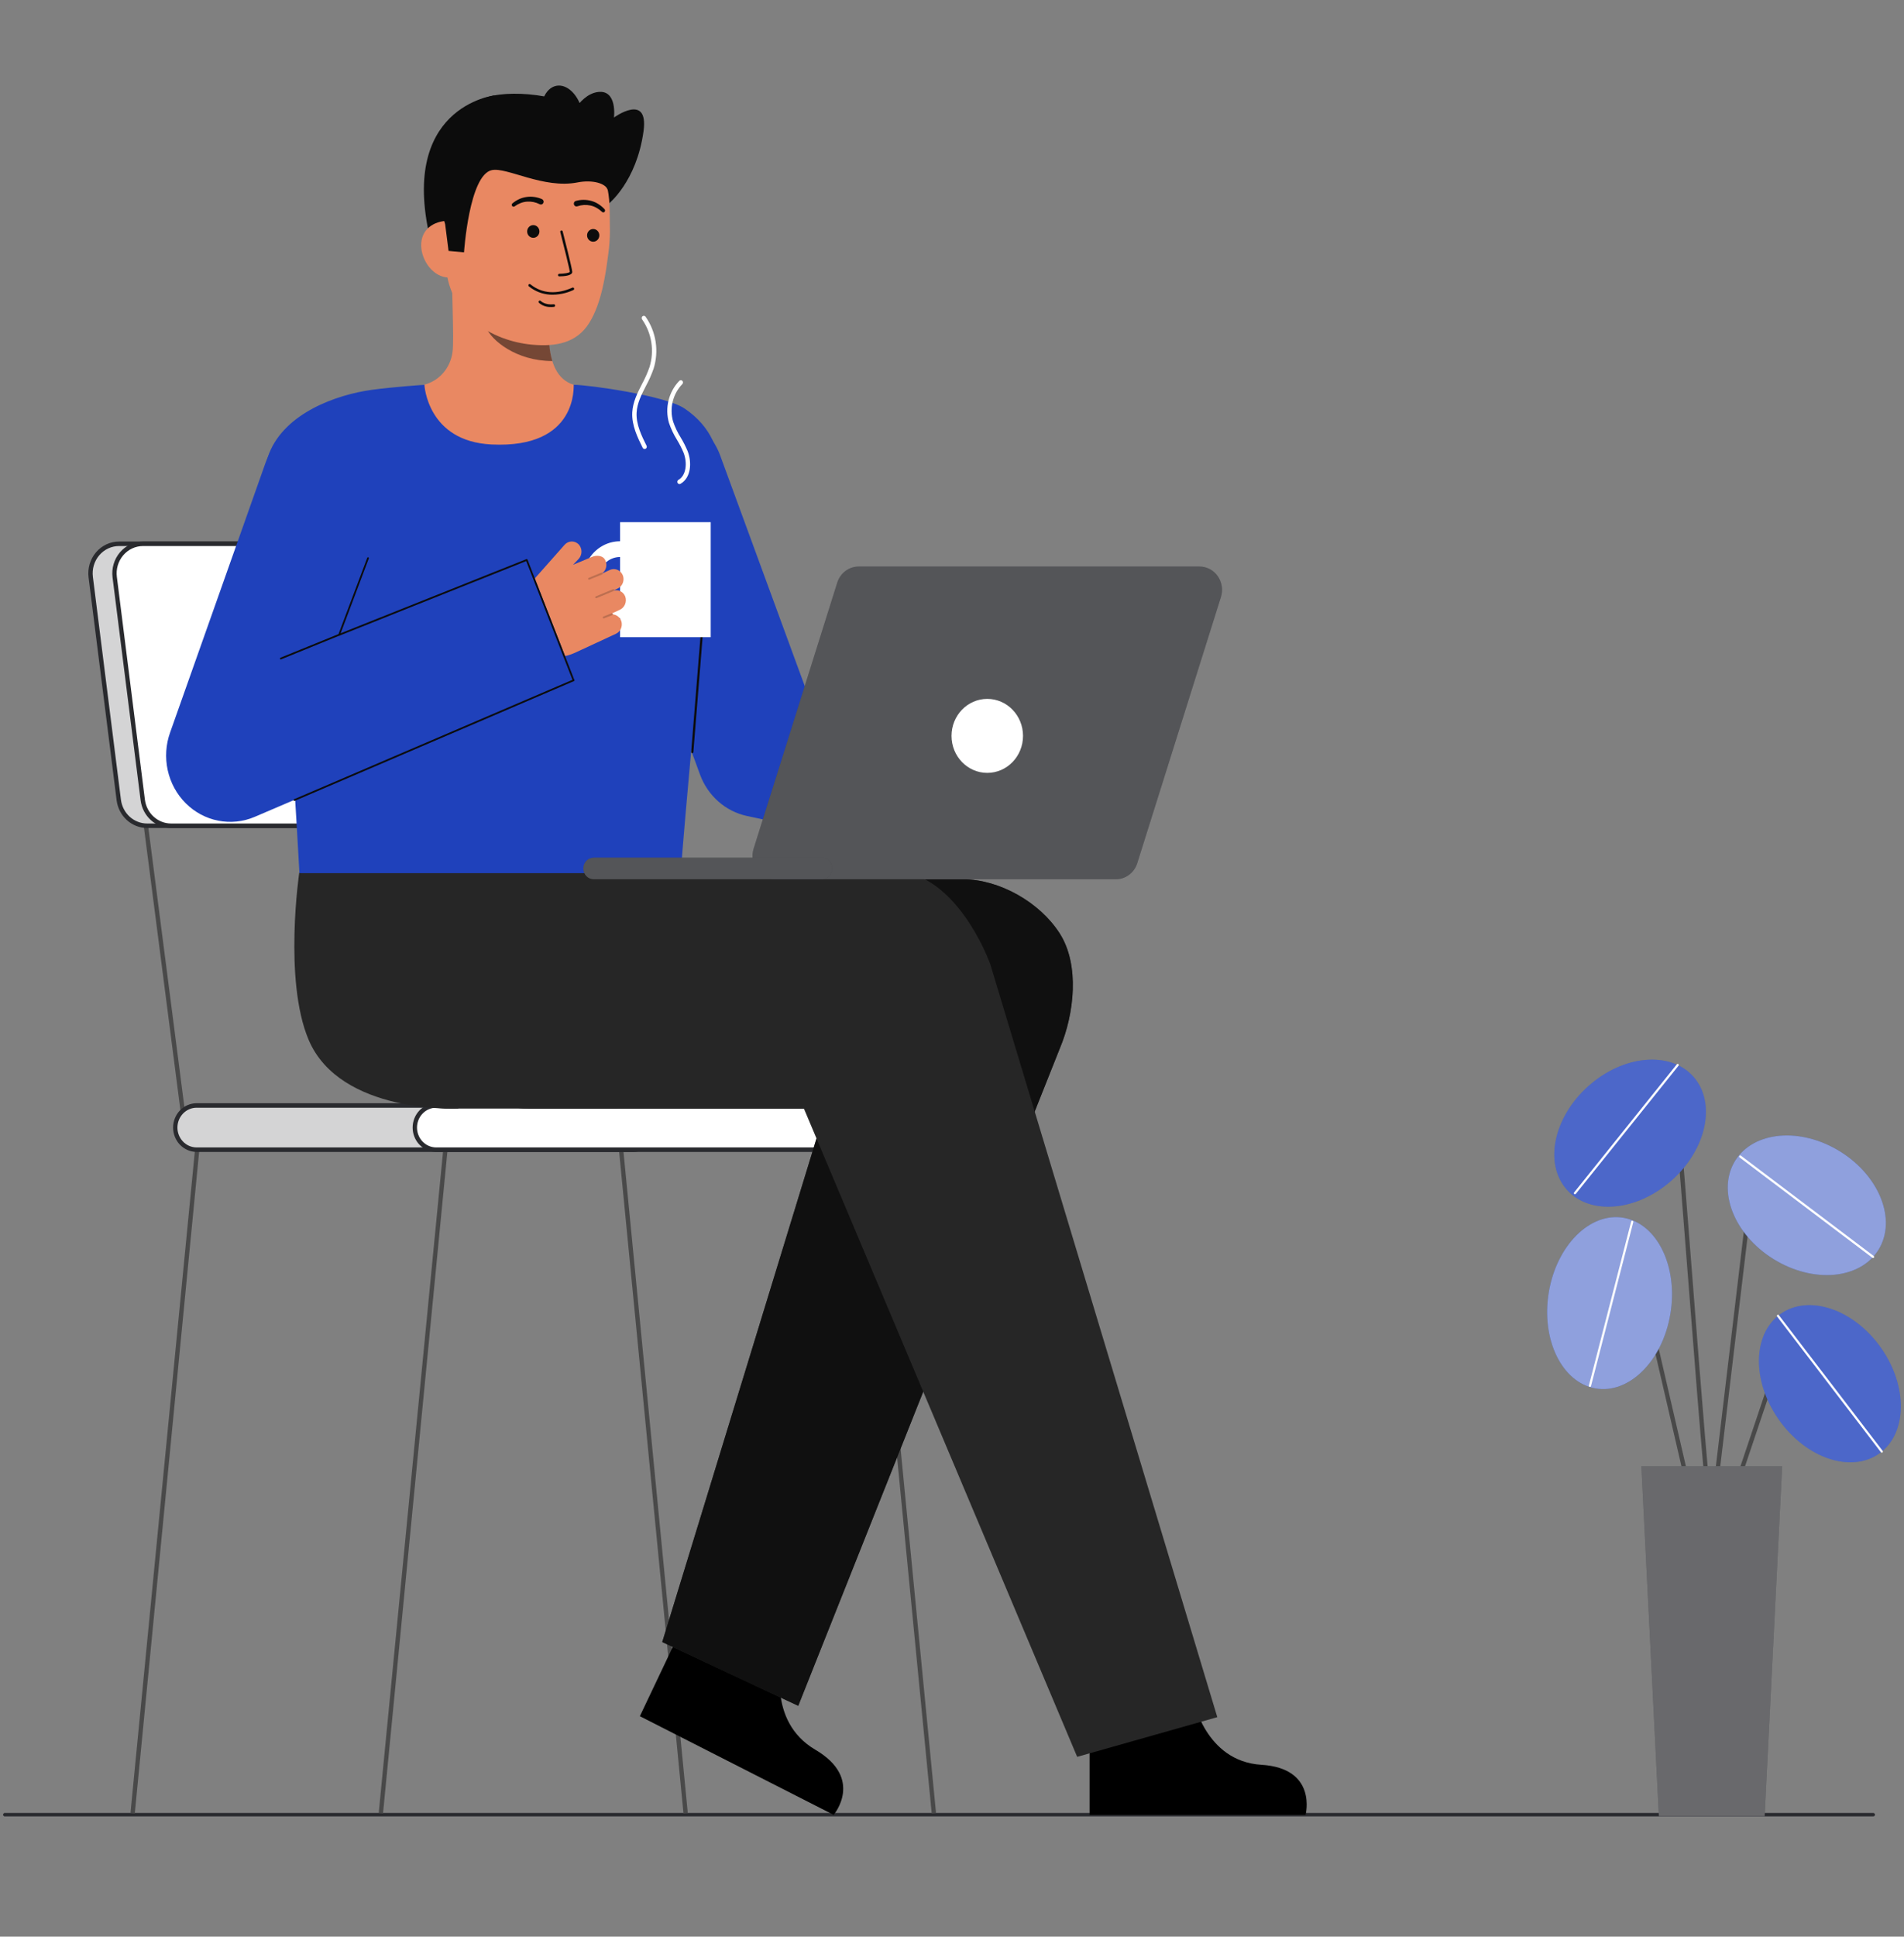<svg width="301" height="306" viewBox="0 0 301 306" fill="none" xmlns="http://www.w3.org/2000/svg">
<rect x="0" y="0" width="301" height="306" fill="#808080" stroke="none"/>
<g clip-path="url(#clip0_1182_3524)">
<path d="M296.157 286.978H0.74C0.709 286.978 0.678 286.972 0.648 286.96C0.619 286.947 0.593 286.929 0.57 286.906C0.548 286.883 0.53 286.855 0.518 286.825C0.506 286.795 0.5 286.763 0.5 286.73C0.5 286.697 0.506 286.665 0.518 286.635C0.53 286.605 0.548 286.577 0.57 286.554C0.593 286.531 0.619 286.513 0.648 286.5C0.678 286.488 0.709 286.481 0.74 286.481H296.157C296.22 286.481 296.282 286.508 296.327 286.554C296.372 286.601 296.397 286.664 296.397 286.73C296.397 286.796 296.372 286.859 296.327 286.906C296.282 286.952 296.22 286.978 296.157 286.978H296.157Z" fill="#292A2E"/>
<g opacity="0.65">
<path d="M296.157 286.978H0.74C0.709 286.978 0.678 286.972 0.648 286.96C0.619 286.947 0.593 286.929 0.57 286.906C0.548 286.883 0.53 286.855 0.518 286.825C0.506 286.795 0.5 286.763 0.5 286.73C0.5 286.697 0.506 286.665 0.518 286.635C0.53 286.605 0.548 286.577 0.57 286.554C0.593 286.531 0.619 286.513 0.648 286.5C0.678 286.488 0.709 286.481 0.74 286.481H296.157C296.22 286.481 296.282 286.508 296.327 286.554C296.372 286.601 296.397 286.664 296.397 286.73C296.397 286.796 296.372 286.859 296.327 286.906C296.282 286.952 296.22 286.978 296.157 286.978H296.157Z" fill="#292A2E"/>
</g>
<path d="M21.307 286.541L20.633 286.407L31.172 178.096L31.847 178.23L21.307 286.541Z" fill="#494949"/>
<path d="M60.55 286.541L59.876 286.407L70.415 178.096L71.089 178.23L60.55 286.541Z" fill="#494949"/>
<path d="M147.295 286.541L147.969 286.407L137.43 178.096L136.756 178.23L147.295 286.541Z" fill="#494949"/>
<path d="M108.052 286.541L108.726 286.407L98.187 178.096L97.513 178.23L108.052 286.541Z" fill="#494949"/>
<path d="M94.075 130.428L93.394 130.522L99.551 178.211L100.232 178.117L94.075 130.428Z" fill="#494949"/>
<path d="M23.407 130.427L22.727 130.521L28.883 178.21L29.564 178.116L23.407 130.427Z" fill="#494949"/>
<path d="M100.173 174.67H31.052C29.187 174.67 27.675 176.234 27.675 178.163V178.163C27.675 180.092 29.187 181.655 31.052 181.655H100.173C102.038 181.655 103.55 180.092 103.55 178.163V178.163C103.55 176.234 102.038 174.67 100.173 174.67Z" fill="#292A2E"/>
<path opacity="0.8" d="M100.173 174.67H31.052C29.187 174.67 27.675 176.234 27.675 178.163V178.163C27.675 180.092 29.187 181.655 31.052 181.655H100.173C102.038 181.655 103.55 180.092 103.55 178.163V178.163C103.55 176.234 102.038 174.67 100.173 174.67Z" fill="white"/>
<path d="M100.172 182.01H31.052C30.071 182.001 29.134 181.591 28.444 180.87C27.754 180.15 27.367 179.177 27.367 178.163C27.367 177.149 27.754 176.176 28.444 175.455C29.134 174.735 30.071 174.325 31.052 174.315H100.172C101.152 174.325 102.089 174.735 102.779 175.455C103.469 176.176 103.856 177.149 103.856 178.163C103.856 179.177 103.469 180.15 102.779 180.87C102.089 181.591 101.152 182.001 100.172 182.01ZM31.052 175.026C30.253 175.034 29.489 175.369 28.927 175.956C28.366 176.544 28.05 177.337 28.05 178.163C28.05 178.989 28.366 179.782 28.927 180.37C29.489 180.957 30.253 181.291 31.052 181.3H100.172C100.971 181.291 101.734 180.957 102.296 180.37C102.858 179.782 103.173 178.989 103.173 178.163C103.173 177.337 102.858 176.544 102.296 175.956C101.734 175.369 100.971 175.034 100.172 175.026H31.052Z" fill="#292A2E"/>
<path d="M138.11 174.67H68.989C67.124 174.67 65.612 176.234 65.612 178.163V178.163C65.612 180.092 67.124 181.655 68.989 181.655H138.11C139.975 181.655 141.487 180.092 141.487 178.163V178.163C141.487 176.234 139.975 174.67 138.11 174.67Z" fill="white"/>
<path d="M138.111 182.01H68.989C68.498 182.015 68.01 181.919 67.555 181.728C67.099 181.537 66.685 181.254 66.336 180.897C65.986 180.539 65.709 180.113 65.52 179.644C65.331 179.175 65.233 178.671 65.233 178.163C65.233 177.654 65.331 177.151 65.52 176.682C65.709 176.213 65.986 175.787 66.336 175.429C66.685 175.071 67.099 174.789 67.555 174.598C68.01 174.406 68.498 174.31 68.989 174.315H138.111C138.602 174.31 139.09 174.406 139.545 174.598C140.001 174.789 140.415 175.071 140.764 175.429C141.114 175.787 141.391 176.213 141.58 176.682C141.769 177.151 141.867 177.654 141.867 178.163C141.867 178.671 141.769 179.175 141.58 179.644C141.391 180.113 141.114 180.539 140.764 180.897C140.415 181.254 140.001 181.537 139.545 181.728C139.09 181.919 138.602 182.015 138.111 182.01ZM68.989 175.026C68.588 175.021 68.19 175.099 67.819 175.255C67.447 175.41 67.109 175.641 66.823 175.933C66.538 176.224 66.312 176.572 66.157 176.954C66.003 177.337 65.923 177.748 65.923 178.163C65.923 178.578 66.003 178.988 66.157 179.371C66.312 179.754 66.538 180.101 66.823 180.393C67.109 180.685 67.447 180.915 67.819 181.071C68.19 181.227 68.588 181.305 68.989 181.3H138.111C138.512 181.305 138.91 181.227 139.281 181.071C139.653 180.915 139.991 180.685 140.277 180.393C140.562 180.101 140.788 179.754 140.943 179.371C141.097 178.988 141.177 178.578 141.177 178.163C141.177 177.748 141.097 177.337 140.943 176.954C140.788 176.572 140.562 176.224 140.277 175.933C139.991 175.641 139.653 175.41 139.281 175.255C138.91 175.099 138.512 175.021 138.111 175.026H68.989Z" fill="#292A2E"/>
<path d="M90.288 130.474H23.252C22.157 130.474 21.098 130.061 20.274 129.313C19.451 128.565 18.919 127.533 18.777 126.409L14.343 91.192C14.26 90.534 14.314 89.865 14.501 89.23C14.688 88.595 15.004 88.008 15.427 87.509C15.851 87.01 16.372 86.611 16.957 86.337C17.542 86.063 18.177 85.922 18.819 85.922H85.854C86.95 85.922 88.009 86.334 88.832 87.082C89.656 87.83 90.188 88.862 90.329 89.987L94.764 125.204C94.847 125.862 94.793 126.531 94.606 127.166C94.419 127.801 94.103 128.387 93.679 128.886C93.256 129.385 92.734 129.784 92.15 130.058C91.565 130.332 90.93 130.474 90.288 130.474Z" fill="#292A2E"/>
<path opacity="0.8" d="M90.288 130.474H23.252C22.157 130.474 21.098 130.061 20.274 129.313C19.451 128.565 18.919 127.533 18.777 126.409L14.343 91.192C14.26 90.534 14.314 89.865 14.501 89.23C14.688 88.595 15.004 88.008 15.427 87.509C15.851 87.01 16.372 86.611 16.957 86.337C17.542 86.063 18.177 85.922 18.819 85.922H85.854C86.95 85.922 88.009 86.334 88.832 87.082C89.656 87.83 90.188 88.862 90.329 89.987L94.764 125.204C94.847 125.862 94.793 126.531 94.606 127.166C94.419 127.801 94.103 128.387 93.679 128.886C93.256 129.385 92.734 129.784 92.15 130.058C91.565 130.332 90.93 130.474 90.288 130.474Z" fill="white"/>
<path d="M90.288 130.829H23.253C22.074 130.826 20.936 130.381 20.051 129.577C19.165 128.773 18.592 127.664 18.437 126.456L14.002 91.239C13.913 90.53 13.971 89.81 14.172 89.127C14.374 88.444 14.713 87.812 15.169 87.276C15.625 86.739 16.186 86.309 16.816 86.014C17.445 85.72 18.128 85.567 18.818 85.567H85.854C87.033 85.57 88.171 86.015 89.056 86.82C89.942 87.624 90.516 88.733 90.67 89.942L95.105 125.158C95.194 125.867 95.136 126.587 94.934 127.27C94.733 127.953 94.393 128.584 93.938 129.121C93.482 129.658 92.921 130.088 92.291 130.382C91.662 130.677 90.979 130.829 90.288 130.829V130.829ZM18.818 86.277C18.225 86.277 17.639 86.408 17.099 86.661C16.558 86.914 16.077 87.283 15.685 87.744C15.294 88.205 15.002 88.746 14.829 89.333C14.657 89.92 14.607 90.538 14.684 91.146L19.118 126.363C19.251 127.401 19.743 128.353 20.503 129.044C21.264 129.734 22.241 130.116 23.253 130.119H90.288C90.882 130.119 91.468 129.988 92.008 129.735C92.549 129.482 93.031 129.112 93.422 128.651C93.813 128.191 94.105 127.649 94.278 127.062C94.45 126.475 94.5 125.857 94.423 125.248L89.989 90.032C89.856 88.994 89.364 88.042 88.603 87.352C87.843 86.661 86.866 86.279 85.854 86.277H18.818Z" fill="#292A2E"/>
<path d="M94.079 130.474H27.043C25.947 130.474 24.889 130.061 24.065 129.313C23.242 128.565 22.709 127.533 22.568 126.409L18.134 91.192C18.051 90.534 18.105 89.865 18.292 89.23C18.479 88.595 18.795 88.008 19.218 87.51C19.642 87.011 20.163 86.611 20.748 86.337C21.333 86.064 21.967 85.922 22.609 85.922H89.645C90.741 85.922 91.8 86.334 92.623 87.082C93.447 87.83 93.979 88.862 94.121 89.987L98.555 125.204C98.638 125.862 98.584 126.531 98.397 127.166C98.21 127.801 97.894 128.387 97.47 128.886C97.047 129.385 96.525 129.784 95.94 130.058C95.356 130.332 94.721 130.474 94.079 130.474Z" fill="white"/>
<path d="M94.079 130.829H27.043C25.865 130.826 24.727 130.381 23.842 129.577C22.956 128.773 22.383 127.664 22.228 126.456L17.793 91.239C17.704 90.53 17.762 89.81 17.963 89.127C18.164 88.444 18.504 87.812 18.96 87.276C19.416 86.739 19.977 86.309 20.606 86.014C21.236 85.72 21.918 85.567 22.609 85.567H89.645C90.824 85.57 91.962 86.015 92.847 86.82C93.733 87.624 94.306 88.733 94.461 89.942L98.895 125.158C98.984 125.867 98.926 126.587 98.725 127.27C98.524 127.953 98.184 128.585 97.728 129.121C97.273 129.658 96.711 130.088 96.082 130.383C95.453 130.677 94.77 130.83 94.079 130.829V130.829ZM22.609 86.277C22.016 86.277 21.43 86.408 20.89 86.661C20.349 86.914 19.867 87.283 19.476 87.744C19.085 88.205 18.793 88.746 18.62 89.333C18.447 89.92 18.398 90.538 18.474 91.146L22.908 126.363C23.041 127.401 23.534 128.353 24.294 129.044C25.055 129.734 26.031 130.116 27.043 130.119H94.079C94.672 130.119 95.259 129.988 95.799 129.735C96.34 129.482 96.822 129.113 97.213 128.652C97.604 128.191 97.896 127.649 98.069 127.062C98.242 126.475 98.291 125.857 98.215 125.248L93.78 90.032C93.647 88.994 93.155 88.041 92.395 87.351C91.634 86.66 90.657 86.278 89.645 86.276L22.609 86.277Z" fill="#292A2E"/>
<path d="M188.623 268.426C188.623 268.426 190.464 278.296 199.398 278.845C208.333 279.395 206.396 286.756 206.396 286.756H172.253V269.115L188.623 268.426Z" fill="black"/>
<path d="M123.667 262.195C123.667 262.195 121.107 271.891 128.89 276.464C136.672 281.036 131.791 286.756 131.791 286.756L101.155 271.168L108.684 255.338L123.667 262.195Z" fill="black"/>
<path d="M96.175 32.234C96.175 32.234 100.629 28.757 101.733 20.753C102.588 14.555 97.06 18.57 97.06 18.57C97.06 18.57 97.633 14.102 94.485 14.545C91.336 14.988 89.575 19.683 89.575 19.683" fill="#0C0C0C"/>
<path d="M78.214 15.068C78.214 15.068 62.594 16.8 68.241 38.69L69.623 38.786L72.429 38.98" fill="#0C0C0C"/>
<path d="M93.558 61.551C93.49 61.542 92.728 74.618 78.037 73.479C67.868 72.692 64.242 61.533 64.009 61.533C65.105 61.292 66.46 60.926 66.999 60.8C68.172 60.518 69.235 59.874 70.046 58.952C70.857 58.03 71.377 56.875 71.537 55.64C71.835 53.787 71.331 44.303 71.485 42.428L87.096 46.031C86.878 49.992 85.351 59.175 90.701 60.8C91.593 61.069 92.552 61.316 93.558 61.551Z" fill="#E98862"/>
<path opacity="0.52" d="M87.315 57.047C87.071 56.232 86.913 55.392 86.846 54.542C86.674 52.601 86.709 50.647 86.948 48.714C83.776 48.271 80.787 46.916 78.321 44.804C78.031 45.912 76.437 50.749 76.879 51.802C77.711 53.791 81.631 57.047 87.315 57.047Z" fill="#0C0C0C"/>
<path d="M84.093 54.459C77.934 53.888 70.563 49.864 70.457 41.218L70.361 33.417C70.255 24.771 74.559 17.705 82.431 17.601C90.302 17.498 96.272 24.429 96.378 33.075L96.42 36.528C96.415 37.714 96.331 38.899 96.17 40.073C95.766 43.18 95.14 47.904 93.102 51.099C91.176 54.116 88.028 54.824 84.093 54.459Z" fill="#E98862"/>
<path d="M86.951 46.556C88.222 46.616 89.488 46.366 90.648 45.826C90.672 45.815 90.694 45.8 90.712 45.781C90.731 45.761 90.745 45.739 90.755 45.714C90.764 45.689 90.769 45.662 90.769 45.635C90.769 45.608 90.763 45.581 90.753 45.556C90.743 45.532 90.728 45.509 90.709 45.49C90.691 45.471 90.669 45.456 90.644 45.446C90.62 45.436 90.594 45.431 90.568 45.432C90.542 45.432 90.516 45.438 90.493 45.448C87.993 46.551 85.723 46.389 83.929 44.981C83.893 44.952 83.855 44.924 83.816 44.898C83.771 44.877 83.719 44.873 83.672 44.889C83.625 44.905 83.585 44.938 83.56 44.983C83.535 45.027 83.528 45.08 83.538 45.13C83.549 45.18 83.578 45.224 83.618 45.254C83.633 45.263 83.656 45.282 83.687 45.307C84.63 46.05 85.767 46.485 86.951 46.556Z" fill="#0C0C0C"/>
<path d="M86.891 48.504C87.121 48.519 87.351 48.513 87.58 48.487C87.632 48.481 87.68 48.454 87.713 48.412C87.746 48.37 87.762 48.315 87.756 48.261C87.751 48.207 87.725 48.157 87.684 48.123C87.643 48.089 87.59 48.073 87.538 48.079C86.162 48.23 85.506 47.578 85.478 47.55C85.44 47.513 85.39 47.493 85.339 47.494C85.287 47.494 85.237 47.516 85.201 47.554C85.164 47.592 85.143 47.643 85.143 47.696C85.142 47.75 85.161 47.801 85.197 47.84C85.671 48.257 86.269 48.492 86.891 48.504Z" fill="#0C0C0C"/>
<path d="M93.778 38.191C94.314 38.191 94.748 37.742 94.748 37.188C94.748 36.634 94.314 36.185 93.778 36.185C93.243 36.185 92.809 36.634 92.809 37.188C92.809 37.742 93.243 38.191 93.778 38.191Z" fill="#0C0C0C"/>
<path d="M84.306 37.576C84.842 37.576 85.276 37.127 85.276 36.573C85.276 36.019 84.842 35.57 84.306 35.57C83.771 35.57 83.337 36.019 83.337 36.573C83.337 37.127 83.771 37.576 84.306 37.576Z" fill="#0C0C0C"/>
<path d="M70.978 43.845C68.586 43.877 66.615 41.256 66.584 38.782C66.552 36.308 68.475 34.919 70.868 34.887L72.12 36.528L73.034 43.818L70.978 43.845Z" fill="#E98862"/>
<path d="M73.357 39.87C73.357 39.87 74.165 27.637 77.751 26.881C80.14 26.378 85.934 29.882 91.299 28.824C93.647 28.362 95.876 28.962 96.102 30.109C96.192 30.563 97.654 24.037 93.978 19.085C91.051 15.144 81.473 14.029 77.115 15.322C65.049 18.901 70.374 35.426 70.374 35.426L70.912 39.643L73.357 39.87Z" fill="#0C0C0C"/>
<path d="M88.395 43.669C88.4 43.67 88.405 43.67 88.41 43.669C89.181 43.661 90.473 43.559 90.468 42.962C90.463 42.468 89.103 37.148 88.948 36.543C88.931 36.496 88.897 36.457 88.854 36.434C88.811 36.411 88.76 36.405 88.713 36.418C88.666 36.431 88.626 36.462 88.599 36.504C88.573 36.546 88.562 36.597 88.57 36.647C89.174 39.003 90.074 42.631 90.077 42.967C90.003 43.109 89.207 43.255 88.408 43.264C88.358 43.265 88.31 43.286 88.274 43.323C88.239 43.359 88.218 43.409 88.216 43.461C88.215 43.513 88.233 43.563 88.266 43.602C88.3 43.641 88.347 43.665 88.397 43.669H88.395Z" fill="#0C0C0C"/>
<path d="M91.026 31.751C91.837 31.52 92.692 31.52 93.502 31.751C93.9 31.861 94.279 32.033 94.628 32.261C94.973 32.483 95.289 32.75 95.568 33.055C95.622 33.108 95.653 33.182 95.655 33.259C95.657 33.336 95.63 33.411 95.579 33.468C95.528 33.524 95.458 33.558 95.384 33.562C95.309 33.566 95.236 33.539 95.18 33.488L95.163 33.472C94.903 33.224 94.615 33.011 94.304 32.837C93.999 32.664 93.671 32.54 93.33 32.469C92.659 32.324 91.963 32.364 91.312 32.586L91.285 32.596C91.177 32.635 91.059 32.629 90.957 32.578C90.854 32.527 90.775 32.436 90.737 32.325C90.699 32.214 90.705 32.092 90.754 31.986C90.803 31.879 90.891 31.798 90.999 31.758L91.026 31.751Z" fill="#0C0C0C"/>
<path d="M85.29 32.254C84.673 31.944 83.989 31.808 83.305 31.86C82.958 31.884 82.617 31.961 82.293 32.09C81.963 32.22 81.65 32.392 81.361 32.602L81.343 32.614C81.281 32.656 81.206 32.67 81.134 32.656C81.062 32.641 80.998 32.599 80.955 32.536C80.913 32.474 80.895 32.398 80.906 32.322C80.916 32.247 80.954 32.179 81.013 32.132C81.329 31.869 81.677 31.648 82.047 31.475C82.422 31.298 82.82 31.18 83.229 31.125C83.638 31.065 84.053 31.064 84.463 31.121C84.883 31.175 85.294 31.291 85.683 31.465C85.787 31.512 85.87 31.6 85.912 31.71C85.953 31.82 85.951 31.942 85.906 32.051C85.86 32.159 85.775 32.244 85.669 32.287C85.562 32.331 85.444 32.328 85.339 32.281C85.331 32.278 85.323 32.274 85.316 32.27L85.29 32.254Z" fill="#0C0C0C"/>
<path d="M89.874 23.329C91.644 22.946 92.638 20.451 92.094 17.756C91.549 15.061 89.672 13.186 87.902 13.569C86.131 13.952 85.137 16.447 85.682 19.142C86.226 21.837 88.103 23.712 89.874 23.329Z" fill="#0C0C0C"/>
<path d="M104.692 259.457L130.528 175.164H83.696C74.289 175.164 70.367 166.913 70.367 157.185C70.367 147.456 79.615 138.928 89.022 138.928H152.228C157.965 138.928 164.399 142.557 167.548 147.517C170.697 152.478 169.845 160.164 167.564 165.609L126.192 269.53" fill="#262626"/>
<path opacity="0.8" d="M104.692 259.457L130.528 175.164H83.696C74.289 175.164 70.367 166.913 70.367 157.185C70.367 147.456 79.615 138.928 89.022 138.928H152.228C157.965 138.928 164.399 142.557 167.548 147.517C170.697 152.478 169.845 160.164 167.564 165.609L126.192 269.53" fill="#0A0A0A"/>
<path d="M170.289 277.591L127.089 175.164L70.367 175.16C57.076 174.082 50.989 166.549 51.182 156.823C51.373 147.219 56.075 137.734 65.319 137.734H141.771C148.61 137.88 153.991 145.696 156.528 152.266L192.441 271.321" fill="#262626"/>
<path d="M47.313 137.852C47.313 137.852 44.794 154.841 48.787 164.287C53.772 176.079 72.46 175.16 72.46 175.16L71.407 137.735L47.313 137.852Z" fill="#262626"/>
<path d="M158.153 137.517L118.086 128.931C116.416 128.573 114.861 127.786 113.563 126.641C112.266 125.497 111.269 124.033 110.664 122.384L94.905 79.436C94.425 78.147 94.196 76.772 94.231 75.392C94.266 74.011 94.565 72.651 95.11 71.39C95.655 70.129 96.435 68.992 97.406 68.044C98.378 67.096 99.52 66.355 100.769 65.865C102.018 65.375 103.348 65.145 104.682 65.188C106.017 65.231 107.331 65.546 108.547 66.116C109.764 66.686 110.86 67.498 111.772 68.507C112.684 69.516 113.394 70.701 113.862 71.995L127.648 109.563L162.269 116.982C162.269 116.982 158.848 137.666 158.153 137.517Z" fill="#1F41BB"/>
<path d="M111.811 90.344C111.348 95.966 108.068 131.04 107.622 137.965H47.34C46.993 131.719 45.438 104.409 44.125 92.194C42.871 80.54 41.113 75.237 42.557 71.615C45.104 65.227 53.211 62.375 58.701 61.606C62.053 61.137 67.095 60.8 67.095 60.8C67.095 60.8 67.522 69.732 77.702 70.229C91.558 70.903 90.633 60.8 90.702 60.8C92.947 60.8 105.166 62.489 108.221 64.548C112.537 67.457 113.812 71.421 113.863 75.064C113.921 79.257 112.335 83.966 111.811 90.344Z" fill="#1F41BB"/>
<path d="M109.442 119.001H109.427C109.405 118.999 109.383 118.993 109.363 118.982C109.343 118.972 109.325 118.957 109.31 118.939C109.296 118.921 109.285 118.901 109.278 118.878C109.271 118.856 109.268 118.833 109.27 118.81L110.835 99.367C110.837 99.344 110.842 99.321 110.853 99.3C110.863 99.279 110.877 99.26 110.894 99.245C110.911 99.23 110.932 99.219 110.953 99.212C110.975 99.205 110.998 99.203 111.02 99.205C111.043 99.207 111.065 99.213 111.085 99.224C111.105 99.235 111.123 99.25 111.137 99.267C111.152 99.285 111.163 99.306 111.17 99.328C111.177 99.35 111.179 99.374 111.177 99.397L109.612 118.839C109.609 118.883 109.589 118.924 109.558 118.954C109.526 118.984 109.485 119.001 109.442 119.001Z" fill="#0C0C0C"/>
<path d="M119.133 134.109L132.36 92.059C132.592 91.32 133.045 90.676 133.653 90.219C134.261 89.763 134.993 89.517 135.744 89.517H189.632C190.194 89.517 190.748 89.654 191.248 89.918C191.749 90.182 192.182 90.564 192.512 91.034C192.842 91.504 193.06 92.049 193.147 92.623C193.235 93.196 193.19 93.784 193.016 94.336L179.79 136.386C179.557 137.125 179.105 137.769 178.497 138.225C177.889 138.682 177.157 138.928 176.405 138.928H122.517C121.956 138.928 121.402 138.79 120.901 138.527C120.401 138.263 119.968 137.88 119.638 137.41C119.308 136.94 119.09 136.396 119.002 135.822C118.914 135.248 118.959 134.661 119.133 134.109Z" fill="#292A2E"/>
<path opacity="0.2" d="M119.133 134.109L132.36 92.059C132.592 91.32 133.045 90.676 133.653 90.219C134.261 89.763 134.993 89.517 135.744 89.517H189.632C190.194 89.517 190.748 89.654 191.248 89.918C191.749 90.182 192.182 90.564 192.512 91.034C192.842 91.504 193.06 92.049 193.147 92.623C193.235 93.196 193.19 93.784 193.016 94.336L179.79 136.386C179.557 137.125 179.105 137.769 178.497 138.225C177.889 138.682 177.157 138.928 176.405 138.928H122.517C121.956 138.928 121.402 138.79 120.901 138.527C120.401 138.263 119.968 137.88 119.638 137.41C119.308 136.94 119.09 136.396 119.002 135.822C118.914 135.248 118.959 134.661 119.133 134.109Z" fill="white"/>
<path d="M129.923 135.518H93.85C92.951 135.518 92.223 136.272 92.223 137.201V137.245C92.223 138.174 92.951 138.928 93.85 138.928H129.923C130.822 138.928 131.55 138.174 131.55 137.245V137.201C131.55 136.272 130.822 135.518 129.923 135.518Z" fill="#292A2E"/>
<path opacity="0.2" d="M129.923 135.518H93.85C92.951 135.518 92.223 136.272 92.223 137.201V137.245C92.223 138.174 92.951 138.928 93.85 138.928H129.923C130.822 138.928 131.55 138.174 131.55 137.245V137.201C131.55 136.272 130.822 135.518 129.923 135.518Z" fill="white"/>
<path d="M156.075 122.119C159.196 122.119 161.727 119.502 161.727 116.274C161.727 113.045 159.196 110.429 156.075 110.429C152.953 110.429 150.423 113.045 150.423 116.274C150.423 119.502 152.953 122.119 156.075 122.119Z" fill="white"/>
<path d="M112.357 82.506H98.028V100.68H112.357V82.506Z" fill="white"/>
<path d="M98.028 97.661C96.867 97.661 95.733 97.305 94.768 96.638C93.803 95.972 93.05 95.024 92.606 93.915C92.162 92.806 92.046 91.586 92.272 90.409C92.499 89.231 93.058 88.15 93.878 87.301C94.699 86.453 95.745 85.875 96.883 85.64C98.021 85.406 99.201 85.526 100.273 85.986C101.346 86.445 102.262 87.223 102.907 88.221C103.552 89.219 103.896 90.392 103.896 91.593C103.894 93.201 103.275 94.744 102.175 95.882C101.075 97.019 99.584 97.659 98.028 97.661ZM98.028 88.01C97.343 88.01 96.673 88.22 96.103 88.614C95.533 89.007 95.089 89.567 94.827 90.222C94.565 90.876 94.496 91.597 94.63 92.292C94.763 92.987 95.093 93.626 95.578 94.127C96.063 94.628 96.68 94.969 97.352 95.107C98.024 95.245 98.721 95.174 99.354 94.903C99.987 94.632 100.528 94.173 100.909 93.583C101.289 92.994 101.492 92.301 101.492 91.593C101.491 90.642 101.126 89.732 100.477 89.06C99.827 88.388 98.946 88.011 98.028 88.01Z" fill="white"/>
<path d="M98.854 94.285C98.724 93.934 98.478 93.642 98.16 93.459C97.841 93.277 97.472 93.216 97.115 93.288C97.121 93.271 97.125 93.252 97.125 93.234L97.606 93.012C97.942 92.864 98.219 92.6 98.39 92.265C98.56 91.93 98.613 91.544 98.54 91.174C98.49 90.942 98.39 90.725 98.249 90.538C98.107 90.351 97.927 90.199 97.722 90.093C97.517 89.986 97.292 89.928 97.062 89.923C96.833 89.917 96.605 89.965 96.395 90.061L95.262 90.585C95.262 90.581 95.262 90.576 95.259 90.572C95.255 90.562 95.249 90.553 95.243 90.545C95.522 90.328 95.722 90.019 95.81 89.668C95.897 89.318 95.868 88.947 95.725 88.617C95.41 87.736 94.295 87.666 93.557 88.006L90.592 89.243L91.487 88.305C91.767 87.999 91.925 87.594 91.928 87.172C91.931 86.751 91.779 86.344 91.503 86.034C91.355 85.879 91.178 85.757 90.983 85.675C90.788 85.593 90.579 85.553 90.368 85.558C90.157 85.562 89.95 85.611 89.758 85.702C89.567 85.792 89.395 85.921 89.253 86.083L78.713 97.988L82.318 101.579C83.437 102.694 84.853 103.438 86.384 103.715C87.915 103.993 89.492 103.791 90.911 103.136L97.336 100.157C97.672 100.009 97.949 99.746 98.12 99.411C98.29 99.076 98.343 98.69 98.27 98.319C98.197 97.986 98.023 97.686 97.774 97.463C97.524 97.239 97.212 97.104 96.883 97.076C96.887 97.058 96.887 97.039 96.884 97.02C96.88 97.002 96.873 96.984 96.863 96.969C96.853 96.953 96.84 96.94 96.825 96.93C96.809 96.919 96.792 96.912 96.775 96.909L97.961 96.361C98.336 96.197 98.638 95.891 98.803 95.505C98.969 95.12 98.987 94.684 98.854 94.285Z" fill="#E98862"/>
<path opacity="0.2" d="M93.118 91.593C93.084 91.593 93.051 91.581 93.025 91.559C92.999 91.536 92.981 91.505 92.975 91.471C92.968 91.436 92.974 91.4 92.99 91.37C93.007 91.339 93.033 91.315 93.065 91.302L95.07 90.485C95.088 90.478 95.107 90.475 95.126 90.475C95.145 90.475 95.164 90.48 95.181 90.487C95.199 90.495 95.215 90.507 95.228 90.521C95.241 90.535 95.252 90.552 95.259 90.57C95.266 90.589 95.269 90.608 95.269 90.628C95.269 90.648 95.264 90.667 95.257 90.686C95.249 90.704 95.238 90.72 95.224 90.734C95.211 90.748 95.194 90.758 95.177 90.766L93.171 91.582C93.155 91.589 93.137 91.593 93.118 91.593Z" fill="#0C0C0C"/>
<path opacity="0.2" d="M94.237 94.525C94.204 94.525 94.171 94.513 94.145 94.491C94.119 94.468 94.101 94.437 94.095 94.403C94.088 94.369 94.094 94.333 94.11 94.303C94.126 94.272 94.152 94.248 94.183 94.235L96.926 93.094C96.961 93.081 97 93.083 97.034 93.099C97.068 93.115 97.095 93.144 97.109 93.18C97.123 93.216 97.123 93.256 97.109 93.292C97.095 93.328 97.068 93.357 97.034 93.373L94.292 94.514C94.275 94.522 94.256 94.525 94.237 94.525Z" fill="#0C0C0C"/>
<path opacity="0.2" d="M95.433 97.709C95.399 97.709 95.366 97.696 95.34 97.674C95.314 97.651 95.296 97.62 95.29 97.585C95.284 97.55 95.29 97.515 95.307 97.484C95.324 97.453 95.35 97.43 95.382 97.417L96.69 96.91C96.726 96.896 96.766 96.897 96.801 96.913C96.836 96.93 96.864 96.96 96.877 96.998C96.891 97.035 96.89 97.076 96.874 97.113C96.858 97.149 96.829 97.178 96.793 97.192L95.485 97.699C95.469 97.706 95.451 97.709 95.433 97.709Z" fill="#0C0C0C"/>
<path d="M101.903 70.945C101.84 70.945 101.778 70.927 101.724 70.893C101.67 70.859 101.626 70.81 101.597 70.752C100.815 69.176 99.843 67.214 99.953 65.157C100.04 63.521 100.781 62.068 101.498 60.664C101.96 59.815 102.355 58.929 102.677 58.014C103.07 56.75 103.169 55.409 102.966 54.099C102.763 52.788 102.264 51.546 101.51 50.473C101.481 50.436 101.461 50.393 101.449 50.347C101.437 50.301 101.434 50.253 101.44 50.206C101.446 50.159 101.461 50.114 101.485 50.073C101.508 50.032 101.539 49.997 101.576 49.969C101.613 49.941 101.655 49.92 101.699 49.909C101.744 49.898 101.79 49.896 101.836 49.904C101.881 49.912 101.924 49.928 101.963 49.954C102.002 49.979 102.035 50.012 102.062 50.051C102.881 51.216 103.424 52.564 103.644 53.986C103.865 55.409 103.758 56.865 103.332 58.236C102.999 59.189 102.589 60.112 102.108 60.995C101.394 62.394 100.719 63.715 100.64 65.196C100.541 67.061 101.428 68.85 102.21 70.428C102.237 70.482 102.25 70.543 102.248 70.603C102.246 70.664 102.228 70.723 102.198 70.775C102.167 70.827 102.124 70.87 102.073 70.9C102.022 70.93 101.964 70.945 101.905 70.945H101.903Z" fill="white"/>
<path d="M107.416 76.487C107.34 76.487 107.266 76.461 107.206 76.413C107.146 76.365 107.103 76.297 107.084 76.221C107.065 76.145 107.071 76.064 107.101 75.992C107.131 75.92 107.183 75.86 107.25 75.822C108.522 75.096 108.665 73.076 108.067 71.542C107.771 70.837 107.424 70.156 107.029 69.505C106.502 68.66 106.073 67.755 105.752 66.806C105.424 65.65 105.403 64.423 105.692 63.255C105.981 62.088 106.569 61.022 107.394 60.171C107.459 60.106 107.547 60.071 107.637 60.073C107.728 60.075 107.814 60.114 107.877 60.181C107.94 60.248 107.975 60.338 107.974 60.432C107.973 60.525 107.936 60.615 107.872 60.681C107.137 61.44 106.613 62.39 106.355 63.431C106.097 64.472 106.116 65.566 106.408 66.597C106.713 67.492 107.12 68.347 107.62 69.142C108.033 69.824 108.395 70.538 108.704 71.276C109.404 73.072 109.248 75.493 107.581 76.443C107.531 76.472 107.474 76.487 107.416 76.487Z" fill="white"/>
<path d="M90.798 107.439L40.242 129.078C38.419 129.85 36.418 130.055 34.484 129.67C32.55 129.285 30.766 128.326 29.351 126.909C27.935 125.493 26.95 123.681 26.514 121.694C26.078 119.708 26.211 117.633 26.897 115.724L41.975 73.13C43.925 67.701 49.417 64.58 54.666 66.597C57.187 67.565 59.232 69.529 60.352 72.057C61.473 74.585 61.576 77.469 60.64 80.076L53.762 100.236L83.392 88.422" fill="#1F41BB"/>
<path d="M90.675 107.632C90.648 107.632 90.622 107.624 90.6 107.608C90.577 107.593 90.56 107.571 90.549 107.545L83.193 88.655L53.662 100.441C53.638 100.451 53.611 100.453 53.586 100.448C53.56 100.442 53.536 100.429 53.518 100.41C53.499 100.39 53.487 100.366 53.481 100.339C53.476 100.313 53.478 100.285 53.488 100.26L58.054 88.139C58.067 88.105 58.093 88.077 58.126 88.062C58.159 88.047 58.196 88.046 58.229 88.06C58.263 88.073 58.289 88.1 58.304 88.134C58.318 88.168 58.319 88.206 58.306 88.241L53.851 100.066L83.221 88.344C83.254 88.33 83.29 88.331 83.323 88.346C83.356 88.36 83.381 88.388 83.395 88.422L90.8 107.44C90.813 107.475 90.813 107.513 90.799 107.547C90.785 107.581 90.758 107.608 90.726 107.622C90.71 107.629 90.692 107.632 90.675 107.632Z" fill="#0C0C0C"/>
<path d="M44.388 104.192C44.356 104.192 44.325 104.181 44.301 104.16C44.276 104.139 44.26 104.11 44.254 104.078C44.248 104.046 44.253 104.013 44.269 103.984C44.284 103.956 44.309 103.934 44.338 103.922L53.588 100.158C53.604 100.151 53.622 100.148 53.64 100.148C53.658 100.148 53.675 100.152 53.692 100.159C53.709 100.166 53.723 100.177 53.736 100.19C53.748 100.203 53.758 100.219 53.765 100.236C53.771 100.253 53.775 100.272 53.774 100.29C53.774 100.309 53.77 100.327 53.763 100.344C53.755 100.361 53.745 100.376 53.732 100.389C53.719 100.402 53.704 100.412 53.687 100.418L44.437 104.182C44.421 104.189 44.405 104.192 44.388 104.192Z" fill="#0C0C0C"/>
<path d="M46.542 126.551C46.511 126.551 46.48 126.54 46.456 126.52C46.432 126.499 46.415 126.47 46.409 126.439C46.403 126.407 46.408 126.374 46.422 126.345C46.437 126.317 46.461 126.295 46.49 126.282L90.625 107.364C90.641 107.357 90.659 107.353 90.677 107.353C90.694 107.353 90.712 107.357 90.728 107.364C90.745 107.371 90.76 107.381 90.772 107.394C90.785 107.407 90.794 107.422 90.801 107.439C90.808 107.456 90.811 107.474 90.811 107.493C90.811 107.511 90.808 107.529 90.801 107.546C90.794 107.563 90.784 107.579 90.772 107.591C90.759 107.604 90.744 107.615 90.728 107.622L46.593 126.54C46.577 126.548 46.56 126.551 46.542 126.551Z" fill="#0C0C0C"/>
<path d="M270.609 240.413C270.518 240.413 270.431 240.375 270.366 240.309C269.883 239.808 269.094 230.629 266.97 203.301C266.101 192.118 265.28 181.556 264.681 175.137C264.638 174.679 264.467 174.625 264.41 174.608C263.59 174.352 261.096 176.386 259.704 178.167C259.647 178.24 259.564 178.287 259.473 178.297C259.383 178.307 259.292 178.279 259.221 178.22C259.15 178.161 259.105 178.075 259.095 177.981C259.086 177.887 259.113 177.794 259.17 177.72C260.091 176.543 263.091 173.456 264.608 173.928C264.914 174.023 265.294 174.298 265.365 175.069C265.964 181.493 266.785 192.058 267.655 203.244C268.945 219.851 270.408 238.665 270.888 239.85C270.925 239.903 270.947 239.966 270.952 240.031C270.956 240.096 270.944 240.161 270.915 240.219C270.886 240.278 270.842 240.326 270.788 240.36C270.734 240.395 270.672 240.413 270.609 240.413Z" fill="#494949"/>
<path d="M263.799 186.916C269.497 182.193 271.385 174.841 268.017 170.496C264.649 166.151 257.3 166.457 251.603 171.18C245.906 175.903 244.017 183.254 247.385 187.6C250.753 191.945 258.102 191.639 263.799 186.916Z" fill="#1F41BB"/>
<path opacity="0.2" d="M263.799 186.916C269.497 182.193 271.385 174.841 268.017 170.496C264.649 166.151 257.3 166.457 251.603 171.18C245.906 175.903 244.017 183.254 247.385 187.6C250.753 191.945 258.102 191.639 263.799 186.916Z" fill="white"/>
<path d="M248.982 188.705C248.95 188.705 248.918 188.695 248.89 188.677C248.863 188.659 248.841 188.633 248.827 188.603C248.813 188.572 248.808 188.538 248.812 188.505C248.816 188.471 248.829 188.44 248.85 188.414L265.087 168.164C265.102 168.146 265.119 168.13 265.139 168.119C265.159 168.108 265.181 168.101 265.204 168.098C265.227 168.096 265.25 168.098 265.271 168.105C265.293 168.112 265.313 168.123 265.331 168.138C265.348 168.153 265.363 168.172 265.373 168.193C265.384 168.214 265.39 168.237 265.392 168.26C265.394 168.284 265.392 168.307 265.385 168.33C265.377 168.352 265.366 168.373 265.351 168.391L249.114 188.641C249.098 188.661 249.078 188.677 249.055 188.688C249.032 188.699 249.007 188.705 248.982 188.705Z" fill="white"/>
<path d="M274.151 236.071C274.096 236.071 274.042 236.058 273.993 236.032C273.944 236.006 273.902 235.968 273.871 235.922C273.839 235.876 273.818 235.822 273.811 235.766C273.803 235.71 273.808 235.653 273.826 235.599L279.925 217.459C280.105 216.926 280.411 216.448 280.815 216.069C281.22 215.69 281.71 215.422 282.24 215.29C282.771 215.158 283.325 215.165 283.852 215.311C284.379 215.458 284.862 215.739 285.257 216.129L288.481 219.314C288.547 219.379 288.585 219.469 288.587 219.563C288.589 219.657 288.555 219.748 288.492 219.816C288.429 219.884 288.343 219.924 288.252 219.926C288.161 219.928 288.073 219.893 288.007 219.828L284.783 216.642C284.471 216.335 284.09 216.113 283.673 215.998C283.257 215.882 282.82 215.876 282.401 215.981C281.983 216.085 281.596 216.297 281.277 216.596C280.957 216.895 280.716 217.272 280.574 217.693L274.475 235.833C274.451 235.902 274.408 235.963 274.35 236.006C274.292 236.048 274.222 236.071 274.151 236.071Z" fill="#494949"/>
<path d="M297.49 229.358C301.713 225.901 301.462 218.299 296.93 212.378C292.398 206.457 285.302 204.459 281.079 207.916C276.857 211.372 277.108 218.974 281.64 224.895C286.172 230.816 293.268 232.814 297.49 229.358Z" fill="#1F41BB"/>
<path d="M267.838 239.256C267.761 239.256 267.686 239.229 267.626 239.179C267.565 239.13 267.523 239.061 267.505 238.983L257.27 194.724C257.2 194.422 257.051 194.147 256.839 193.927C256.627 193.707 256.361 193.552 256.069 193.479C255.778 193.405 255.473 193.416 255.187 193.511C254.901 193.605 254.646 193.779 254.45 194.014L251.295 197.785C251.265 197.82 251.229 197.849 251.189 197.87C251.149 197.891 251.105 197.903 251.06 197.906C251.015 197.91 250.97 197.904 250.927 197.889C250.884 197.875 250.845 197.851 250.81 197.821C250.776 197.79 250.748 197.753 250.728 197.711C250.708 197.67 250.696 197.624 250.693 197.578C250.689 197.531 250.695 197.484 250.709 197.44C250.723 197.396 250.746 197.355 250.775 197.32L253.931 193.549C254.21 193.216 254.572 192.969 254.978 192.835C255.384 192.702 255.818 192.686 256.232 192.791C256.646 192.895 257.024 193.116 257.325 193.428C257.625 193.74 257.837 194.132 257.936 194.56L268.171 238.819C268.192 238.911 268.177 239.007 268.13 239.088C268.082 239.168 268.006 239.225 267.917 239.247C267.891 239.253 267.865 239.256 267.838 239.256Z" fill="#494949"/>
<path d="M264.063 207.617C265.308 200.176 262.015 193.374 256.709 192.425C251.403 191.476 246.093 196.739 244.848 204.18C243.604 211.621 246.897 218.423 252.203 219.371C257.509 220.32 262.819 215.058 264.063 207.617Z" fill="#1F41BB"/>
<path d="M270.61 240.413C270.596 240.412 270.581 240.412 270.567 240.41C270.477 240.398 270.395 240.35 270.339 240.276C270.282 240.202 270.257 240.108 270.268 240.014L276.804 185.133C276.875 184.535 277.112 183.971 277.486 183.509C277.86 183.047 278.354 182.706 278.911 182.528C279.468 182.349 280.062 182.341 280.623 182.504C281.184 182.667 281.688 182.994 282.073 183.446L289.543 192.197C289.604 192.267 289.634 192.36 289.629 192.454C289.623 192.548 289.581 192.636 289.513 192.698C289.445 192.76 289.355 192.792 289.264 192.786C289.174 192.78 289.089 192.737 289.028 192.667L281.558 183.916C281.26 183.567 280.871 183.314 280.437 183.188C280.003 183.062 279.544 183.068 279.113 183.206C278.683 183.344 278.301 183.608 278.012 183.966C277.723 184.323 277.541 184.759 277.486 185.222L270.949 240.101C270.939 240.186 270.899 240.265 270.836 240.323C270.774 240.38 270.693 240.412 270.61 240.413Z" fill="#494949"/>
<path d="M297.204 197.059C299.81 192.186 296.743 185.272 290.354 181.617C283.965 177.962 276.672 178.949 274.066 183.822C271.459 188.696 274.526 195.609 280.915 199.264C287.305 202.919 294.597 201.932 297.204 197.059Z" fill="#1F41BB"/>
<path opacity="0.2" d="M297.49 229.358C301.713 225.901 301.462 218.299 296.93 212.378C292.398 206.457 285.302 204.459 281.079 207.916C276.857 211.372 277.108 218.974 281.64 224.895C286.172 230.816 293.268 232.814 297.49 229.358Z" fill="white"/>
<path opacity="0.5" d="M264.063 207.617C265.308 200.176 262.015 193.374 256.709 192.425C251.403 191.476 246.093 196.739 244.848 204.18C243.604 211.621 246.897 218.423 252.203 219.371C257.509 220.32 262.819 215.058 264.063 207.617Z" fill="white"/>
<path opacity="0.5" d="M297.204 197.059C299.81 192.186 296.743 185.272 290.354 181.617C283.965 177.962 276.672 178.949 274.066 183.822C271.459 188.696 274.526 195.609 280.915 199.264C287.305 202.919 294.597 201.932 297.204 197.059Z" fill="white"/>
<path d="M278.969 286.978H262.25L259.479 231.655H281.74L278.969 286.978Z" fill="#292A2E"/>
<path opacity="0.3" d="M278.969 286.978H262.25L259.479 231.655H281.74L278.969 286.978Z" fill="white"/>
<path d="M297.491 229.533C297.465 229.533 297.439 229.527 297.416 229.516C297.392 229.504 297.372 229.487 297.356 229.466L280.944 208.024C280.916 207.987 280.903 207.94 280.908 207.893C280.913 207.846 280.936 207.804 280.972 207.774C281.008 207.745 281.053 207.732 281.098 207.737C281.144 207.743 281.185 207.766 281.213 207.803L297.625 229.245C297.645 229.271 297.657 229.303 297.661 229.336C297.665 229.369 297.659 229.403 297.645 229.433C297.631 229.463 297.609 229.488 297.582 229.506C297.555 229.524 297.523 229.533 297.491 229.533Z" fill="white"/>
<path d="M296.112 198.777C296.076 198.777 296.041 198.764 296.012 198.742L275.01 182.884C274.992 182.87 274.977 182.853 274.965 182.833C274.953 182.813 274.945 182.791 274.942 182.768C274.939 182.745 274.939 182.721 274.945 182.699C274.95 182.676 274.96 182.655 274.973 182.636C274.986 182.617 275.003 182.601 275.022 182.589C275.042 182.577 275.063 182.569 275.085 182.565C275.108 182.561 275.13 182.562 275.152 182.568C275.174 182.573 275.195 182.583 275.213 182.597L296.214 198.456C296.242 198.478 296.264 198.509 296.274 198.545C296.285 198.58 296.285 198.618 296.274 198.653C296.263 198.689 296.241 198.719 296.212 198.741C296.183 198.763 296.148 198.775 296.112 198.776V198.777Z" fill="white"/>
<path d="M251.35 219.14C251.335 219.14 251.32 219.138 251.305 219.134C251.261 219.122 251.224 219.092 251.201 219.052C251.178 219.011 251.172 218.962 251.184 218.917L257.869 193.013C257.875 192.99 257.885 192.968 257.898 192.949C257.912 192.931 257.929 192.915 257.949 192.903C257.968 192.891 257.99 192.883 258.013 192.88C258.035 192.876 258.058 192.878 258.08 192.884C258.102 192.89 258.123 192.901 258.141 192.915C258.159 192.93 258.174 192.947 258.185 192.968C258.196 192.988 258.204 193.011 258.206 193.034C258.209 193.058 258.207 193.082 258.201 193.104L251.516 219.009C251.506 219.046 251.484 219.08 251.454 219.104C251.424 219.128 251.387 219.14 251.35 219.14Z" fill="white"/>
</g>
<defs>
<clipPath id="clip0_1182_3524">
<rect width="300" height="306" fill="white" transform="translate(0.5)"/>
</clipPath>
</defs>
</svg>
